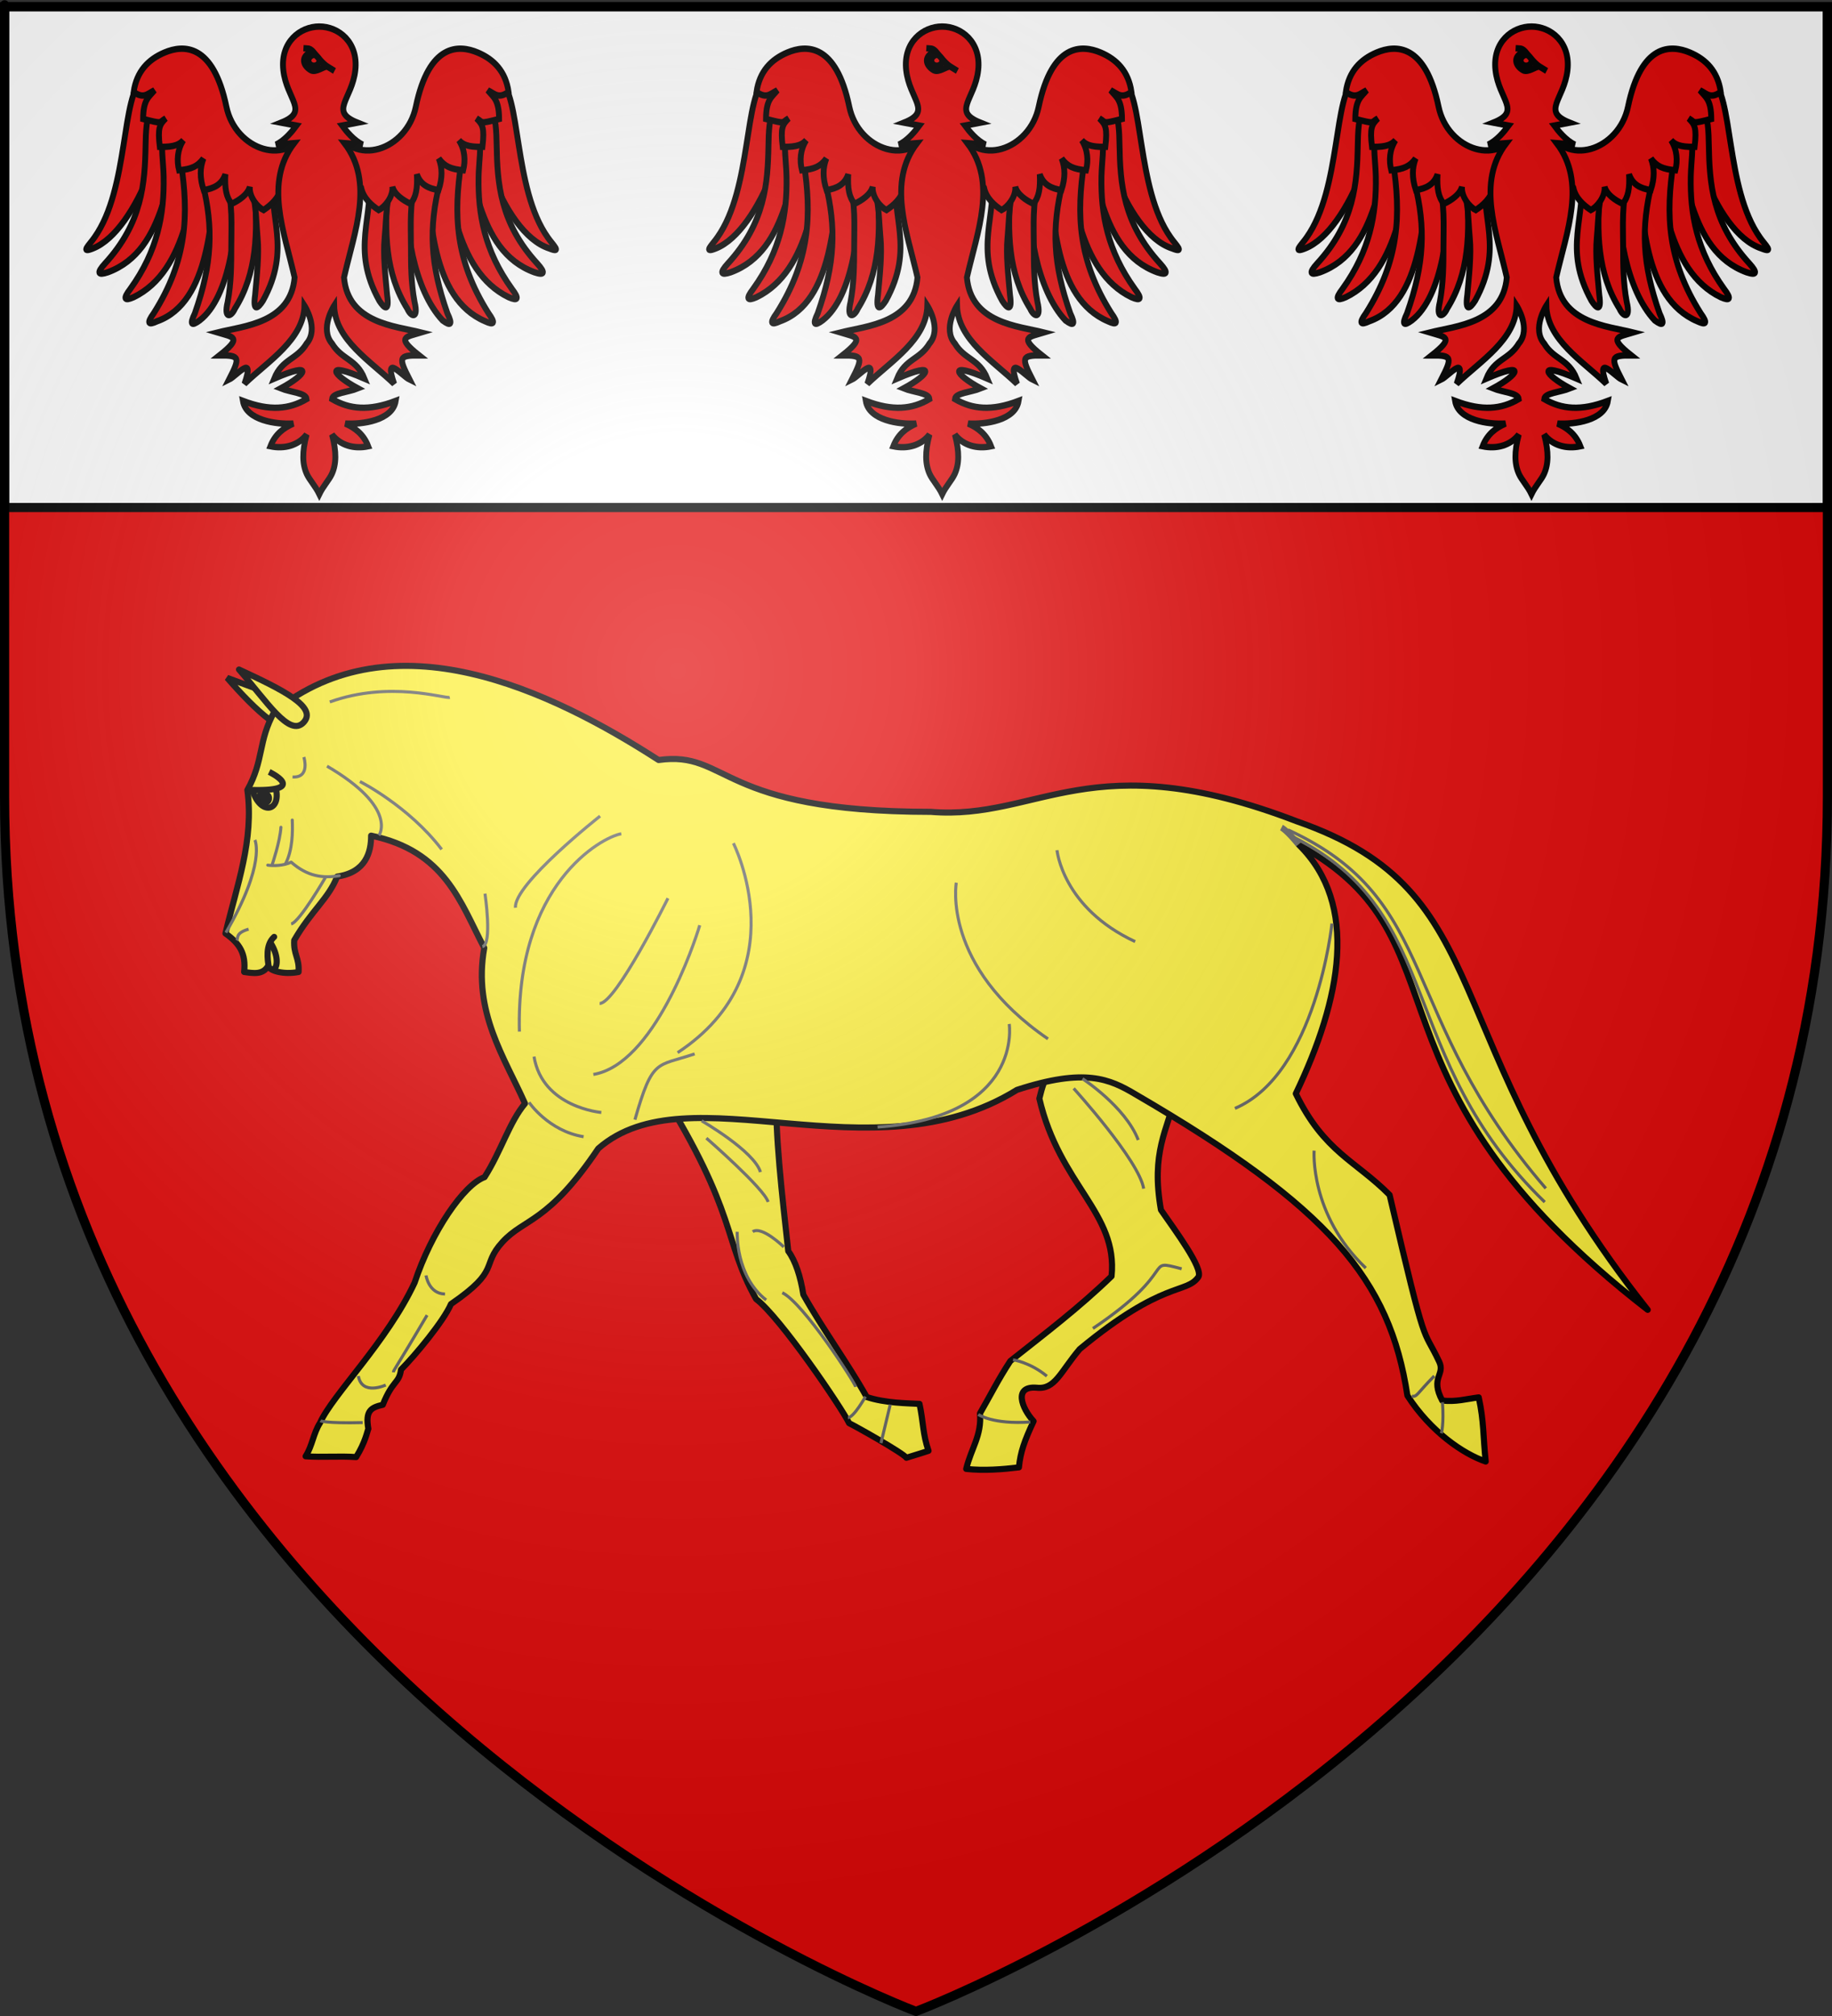 <?xml version="1.0" encoding="UTF-8" standalone="no"?>
<svg
   xmlns:dc="http://purl.org/dc/elements/1.1/"
   xmlns:cc="http://creativecommons.org/ns#"
   xmlns:rdf="http://www.w3.org/1999/02/22-rdf-syntax-ns#"
   xmlns:svg="http://www.w3.org/2000/svg"
   xmlns="http://www.w3.org/2000/svg"
   xmlns:xlink="http://www.w3.org/1999/xlink"
   xmlns:sodipodi="http://sodipodi.sourceforge.net/DTD/sodipodi-0.dtd"
   xmlns:inkscape="http://www.inkscape.org/namespaces/inkscape"
   height="660"
   width="600"
   version="1.0"
   id="svg2"
   sodipodi:version="0.32"
   inkscape:version="0.47 r22583"
   sodipodi:docname="Blason_Angomont_54.svg"
   inkscape:export-filename="/Users/olivier/Desktop/Blason Rouge/Blason_Vide_3D.png"
   inkscape:export-xdpi="144"
   inkscape:export-ydpi="144"
   inkscape:output_extension="org.inkscape.output.svg.inkscape">
  <rect width="100%" height="100%" fill="#333333" stroke="none"/>
  <sodipodi:namedview
     inkscape:window-height="954"
     inkscape:window-width="1280"
     inkscape:pageshadow="2"
     inkscape:pageopacity="0.0"
     guidetolerance="10.0"
     gridtolerance="10.0"
     objecttolerance="10.0"
     borderopacity="1.0"
     bordercolor="#666666"
     pagecolor="#ffffff"
     id="base"
     showgrid="false"
     height="660px"
     inkscape:zoom="0.59460141"
     inkscape:cx="105.55112"
     inkscape:cy="337.91923"
     inkscape:window-x="-4"
     inkscape:window-y="-4"
     inkscape:current-layer="layer3"
     inkscape:window-maximized="1" />
  <desc
     id="desc4">Flag of Canton of Valais (Wallis)</desc>
  <defs
     id="defs6">
    <linearGradient
       id="linearGradient2893">
      <stop
         style="stop-color:white;stop-opacity:0.314;"
         offset="0"
         id="stop2895" />
      <stop
         id="stop2897"
         offset="0.19"
         style="stop-color:white;stop-opacity:0.251;" />
      <stop
         style="stop-color:#6b6b6b;stop-opacity:0.125;"
         offset="0.6"
         id="stop2901" />
      <stop
         style="stop-color:black;stop-opacity:0.125;"
         offset="1"
         id="stop2899" />
    </linearGradient>
    <radialGradient
       inkscape:collect="always"
       xlink:href="#linearGradient2893"
       id="radialGradient3163"
       gradientUnits="userSpaceOnUse"
       gradientTransform="matrix(1.353,0,0,1.349,-77.629,-85.747)"
       cx="221.445"
       cy="226.331"
       fx="221.445"
       fy="226.331"
       r="300" />
  </defs>
  <g
     inkscape:groupmode="layer"
     id="layer3"
     inkscape:label="Fond écu"
     style="display:inline">
    <path
       id="path2855"
       style="fill:#e20909;fill-opacity:1;fill-rule:evenodd;stroke:none"
       d="m 300,658.5 c 0,0 298.5,-112.32 298.5,-397.772 0,-285.452 0,-258.552 0,-258.552 l -597,0 0,258.552 C 1.5,546.18 300,658.5 300,658.5 z"
       sodipodi:nodetypes="cccccc" />
    <g
       id="g11158"
       transform="matrix(0.945,0,0,0.945,593.117,33.479)">
      <path
         sodipodi:nodetypes="ccccccccccc"
         id="path1307"
         d="m -308.965,450.925 c 1.366,6.334 1.114,10.515 3.133,16.256 0,0 -3.461,1.159 -7.672,2.417 -1.044,-1.608 -17.267,-10.724 -19.859,-11.996 -2.511,-5.237 -23.89,-36.716 -32.235,-42.991 -11.494,-20.552 -6.24,-29.318 -33.151,-72.503 13.42,-0.303 26.839,-0.606 40.259,-0.908 -0.77,15.234 2.01,38.109 4.045,56.802 2.471,3.363 4.245,8.74 5.223,15.077 6.608,11.771 15.356,23.695 21.964,35.466 6.341,2.129 14.258,2.162 18.293,2.381 z"
         style="fill:#fcef3c;fill-opacity:1;fill-rule:evenodd;stroke:#000000;stroke-width:2.117;stroke-linecap:butt;stroke-linejoin:round;stroke-miterlimit:4;stroke-opacity:1;stroke-dasharray:none" />
      <path
         sodipodi:nodetypes="cccccccccccccc"
         id="path2182"
         d="m -277.482,436.071 c 12.103,-9.591 23.806,-18.44 35.08,-29.363 2.25,-21.983 -18.065,-31.516 -25.028,-61.566 3.86,-16.495 9.406,-12.471 14.691,-18.761 10.943,5.633 21.887,11.266 32.83,16.899 -3.256,12.914 -8.882,20.509 -5.378,40.446 4.982,7.209 14.745,20.314 12.981,23.221 -4.29,6.04 -11.978,0.886 -41.128,24.995 -6.77,7.995 -8.547,14.114 -14.96,13.383 -8.05,-0.656 -5.213,7.067 -1.028,11.609 -3.131,6.715 -4.568,10.609 -5.083,15.983 -5.575,0.678 -12.104,1.211 -18.276,0.536 1.753,-7.213 5.42,-11.55 4.778,-19.244 3.507,-6.045 6.337,-11.793 10.52,-18.136 z"
         style="fill:#fcef3c;fill-opacity:1;fill-rule:evenodd;stroke:#000000;stroke-width:2.117;stroke-linecap:butt;stroke-linejoin:round;stroke-miterlimit:4;stroke-opacity:1;stroke-dasharray:none" />
      <path
         sodipodi:nodetypes="czc"
         id="path2268"
         d="m -548.916,199.406 c 9.581,10.993 21.171,22.19 25.313,16.404 4.483,-6.263 -7.302,-9.676 -25.313,-16.404 z"
         style="fill:#fcef3c;fill-opacity:1;fill-rule:evenodd;stroke:#000000;stroke-width:2.117;stroke-linecap:butt;stroke-linejoin:miter;stroke-miterlimit:4;stroke-opacity:1;stroke-dasharray:none" />
      <path
         sodipodi:nodetypes="cccccccccccccccccccccccscccccccsccccc"
         style="fill:#fcef3c;fill-opacity:1;fill-rule:evenodd;stroke:#000000;stroke-width:2.117;stroke-linecap:butt;stroke-linejoin:round;stroke-miterlimit:4;stroke-opacity:1;stroke-dasharray:none"
         d="m -178.171,249.119 c -71.348,-27.482 -89.401,-0.236 -126.85,-3.291 -74.141,-0.028 -69.918,-21.347 -94.359,-17.954 -37.77,-24.348 -91.986,-49.972 -133.106,-16.862 -5.825,10.458 -3.591,16.785 -9.416,27.243 2.343,17.516 -3.668,32.999 -7.596,49.695 4.982,3.529 7.147,7.039 6.477,13.349 3.157,0.451 6.552,1.085 8.335,-2.184 0.334,1.828 5.468,3.188 10.529,2.189 0.32,-4.889 -1.826,-6.116 -1.506,-11.005 5.953,-10.276 11.948,-14.478 14.87,-22.05 9.949,-1.477 11.792,-8.435 11.773,-14.18 25.67,5.339 30.859,22.995 39.212,38.9 -3.981,22.181 7.041,37.965 14.126,53.909 -5.407,6.348 -8.313,16.607 -14.031,25.509 -7.142,2.526 -18.399,18.902 -24.231,36.553 -9.619,20.552 -28.439,38.836 -32.777,48.552 -2.373,3.721 -2.626,7.868 -4.999,11.588 5.871,0.422 11.635,-0.145 17.506,0.278 3.203,-5.122 3.889,-9.072 4.235,-9.794 -1.099,-6.274 0.915,-7.391 5.012,-8.328 3.404,-8.597 5.669,-7.326 6.306,-12.172 5.014,-5.055 14.806,-16.842 17.315,-22.716 17.473,-11.969 10.213,-13.152 17.848,-21.5 7.635,-8.348 15.651,-6.347 33.212,-32.389 31.395,-27.397 94.718,10.903 145.092,-20.308 23.604,-7.718 32.111,-3.802 41.093,1.532 67.256,39.15 88.151,64.191 94.226,104.368 8.066,12.528 19.438,20.238 27.14,22.844 -0.939,-8.836 -0.581,-13.849 -2.416,-22.226 -4.446,0.578 -7.909,1.627 -12.645,1.105 -4.273,-7.97 1.082,-8.904 -1.035,-13.413 -5.978,-12.729 -4.11,-1.656 -17.213,-57.825 -11.727,-11.863 -22.617,-14.788 -32.504,-35.089 15.725,-32.867 21.996,-65.475 1.106,-86.15 60.588,33.256 16.858,80.515 120.848,161.041 -75.682,-95.555 -49.913,-144.295 -121.577,-169.221 z"
         id="path1372" />
      <path
         style="fill:#fcef3c;fill-opacity:1;fill-rule:evenodd;stroke:#000000;stroke-width:2.117;stroke-linecap:butt;stroke-linejoin:round;stroke-miterlimit:4;stroke-opacity:1;stroke-dasharray:none"
         d="m -544.806,196.518 c 9.581,10.993 17.456,23.55 22.367,18.348 5.004,-5.3 -7.25,-11.35 -22.367,-18.348 z"
         id="path2271"
         sodipodi:nodetypes="czc" />
      <path
         sodipodi:nodetypes="ccc"
         id="path1311"
         d="m -534.354,231.99 c 0,0 13.908,6.712 -5.824,6.269 2.869,8.902 9.79,7.476 8.214,-0.311"
         style="fill:none;stroke:#000000;stroke-width:2.117;stroke-linecap:butt;stroke-linejoin:miter;stroke-miterlimit:4;stroke-opacity:1;stroke-dasharray:none" />
      <path
         transform="matrix(-0.905,0.085,0.084,0.893,45.058,-23.166)"
         d="m 667.008,232.786 c 0,1.686 -1.403,3.053 -3.134,3.053 -1.731,0 -3.134,-1.367 -3.134,-3.053 0,-1.686 1.403,-3.053 3.134,-3.053 1.731,0 3.134,1.367 3.134,3.053 z"
         sodipodi:ry="3.0529788"
         sodipodi:rx="3.1340313"
         sodipodi:cy="232.78596"
         sodipodi:cx="663.87427"
         id="path2186"
         style="fill:#000000;fill-opacity:1;fill-rule:evenodd;stroke:none"
         sodipodi:type="arc" />
      <g
         transform="matrix(-0.795,0.074,0.074,0.795,-26.289,6.897)"
         style="stroke:#646464;stroke-width:1.059;stroke-opacity:1"
         id="g2673">
        <path
           style="fill:none;stroke:#646464;stroke-width:1.326px;stroke-linecap:butt;stroke-linejoin:miter;stroke-opacity:1"
           d="m 645.457,506.603 c 16.457,-1.148 18.179,-2.488 18.179,-2.488"
           id="path2266" />
        <path
           style="fill:none;stroke:#646464;stroke-width:1.326px;stroke-linecap:butt;stroke-linejoin:miter;stroke-opacity:1"
           d="m 633.976,491.295 c 0,0 10.716,3.827 11.482,-4.975"
           id="path2272" />
        <g
           style="stroke:#646464;stroke-width:1.059;stroke-opacity:1"
           id="g2584">
          <path
             id="path1309"
             d="m 614.779,253.55 c 0,0 -9.423,-11.136 19.703,-31.981"
             style="fill:none;stroke:#646464;stroke-width:1.326;stroke-linecap:butt;stroke-linejoin:miter;stroke-miterlimit:4;stroke-opacity:1;stroke-dasharray:none" />
          <path
             sodipodi:nodetypes="ccc"
             id="path2188"
             d="m 633.609,269.4 c 7.239,0.478 13.693,-0.914 20.209,-7.795 3.577,1.321 8.058,0.893 10.247,0.344"
             style="fill:none;stroke:#646464;stroke-width:1.326;stroke-linecap:round;stroke-linejoin:round;stroke-miterlimit:4;stroke-opacity:1;stroke-dasharray:none" />
          <path
             sodipodi:nodetypes="cc"
             id="path2190"
             d="m 651.669,243.461 c 0.281,5.106 0.985,12.806 4.644,18.576"
             style="fill:none;stroke:#646464;stroke-width:1.326;stroke-linecap:round;stroke-linejoin:round;stroke-miterlimit:4;stroke-opacity:1;stroke-dasharray:none" />
          <path
             sodipodi:nodetypes="cc"
             id="path2192"
             d="m 656.855,246.115 c 0.965,6.152 5.187,15.56 5.187,15.56"
             style="fill:none;stroke:#646464;stroke-width:1.326;stroke-linecap:round;stroke-linejoin:round;stroke-miterlimit:4;stroke-opacity:1;stroke-dasharray:none" />
          <path
             sodipodi:nodetypes="cc"
             id="path2199"
             d="m 510.012,262.621 c 8.666,0.649 47.708,17.617 51.99,81.376"
             style="fill:none;stroke:#646464;stroke-width:1.326px;stroke-linecap:butt;stroke-linejoin:miter;stroke-opacity:1" />
          <path
             sodipodi:nodetypes="cc"
             id="path2207"
             d="m 479.779,305.287 c 3.128,7.81 25.435,58.308 51.99,60.184"
             style="fill:none;stroke:#646464;stroke-width:1.326px;stroke-linecap:butt;stroke-linejoin:miter;stroke-opacity:1" />
          <path
             id="path2230"
             d="m 322.356,287.236 c 0,0 0,25.086 -30.103,42.646"
             style="fill:none;stroke:#646464;stroke-width:1.326px;stroke-linecap:butt;stroke-linejoin:miter;stroke-opacity:1" />
          <path
             id="path2232"
             d="m 620.881,229.538 c 0,0 -20.069,12.543 -32.612,32.612"
             style="fill:none;stroke:#646464;stroke-width:1.326px;stroke-linecap:butt;stroke-linejoin:miter;stroke-opacity:1" />
          <path
             id="path2236"
             d="m 639.645,269.58 c 0,0 13.012,18.299 16.672,18.705"
             style="fill:none;stroke:#646464;stroke-width:1.326px;stroke-linecap:butt;stroke-linejoin:miter;stroke-opacity:1" />
          <path
             id="path2238"
             d="m 518.466,254.128 c 0,0 40.257,26.025 40.257,36.191"
             style="fill:none;stroke:#646464;stroke-width:1.326px;stroke-linecap:butt;stroke-linejoin:miter;stroke-opacity:1" />
          <path
             id="path2242"
             d="m 492.441,292.352 c 0,0 26.838,43.511 33.751,42.697"
             style="fill:none;stroke:#646464;stroke-width:1.326px;stroke-linecap:butt;stroke-linejoin:miter;stroke-opacity:1" />
          <path
             id="path2244"
             d="m 461.943,271.207 c 0,0 -23.178,58.556 32.531,88.241"
             style="fill:none;stroke:#646464;stroke-width:1.326px;stroke-linecap:butt;stroke-linejoin:miter;stroke-opacity:1" />
          <path
             id="path2246"
             d="m 487.155,360.667 c 17.079,4.066 18.299,0 28.465,26.025"
             style="fill:none;stroke:#646464;stroke-width:1.326px;stroke-linecap:butt;stroke-linejoin:miter;stroke-opacity:1" />
          <path
             id="path2248"
             d="m 644.118,216.717 c 0,0 -2.033,9.353 5.693,8.133"
             style="fill:none;stroke:#646464;stroke-width:1.326px;stroke-linecap:butt;stroke-linejoin:miter;stroke-opacity:1" />
          <path
             id="path2250"
             d="m 578.649,196.791 c 2.44,0.407 25.212,-9.759 52.05,-2.846"
             style="fill:none;stroke:#646464;stroke-width:1.326px;stroke-linecap:butt;stroke-linejoin:miter;stroke-opacity:1" />
          <path
             id="path2252"
             d="m 571.329,282.999 c 0,0 -1.22,22.365 3.253,22.772"
             style="fill:none;stroke:#646464;stroke-width:1.326px;stroke-linecap:butt;stroke-linejoin:miter;stroke-opacity:1" />
          <path
             id="path2254"
             d="m 529.852,382.219 c 0,0 25.212,-4.473 26.838,-26.838"
             style="fill:none;stroke:#646464;stroke-width:1.326px;stroke-linecap:butt;stroke-linejoin:miter;stroke-opacity:1" />
          <path
             id="path2256"
             d="m 367.196,297.231 c 0,0 9.759,35.378 -33.344,71.162"
             style="fill:none;stroke:#646464;stroke-width:1.326px;stroke-linecap:butt;stroke-linejoin:miter;stroke-opacity:1" />
          <path
             id="path2258"
             d="m 668.612,250.564 c 0,0 -4.019,10.525 16.266,38.846"
             style="fill:none;stroke:#646464;stroke-width:1.326px;stroke-linecap:butt;stroke-linejoin:miter;stroke-opacity:1" />
          <path
             id="path2260"
             d="m 680.476,293.237 c -0.765,-0.957 0.383,-3.253 -5.549,-4.401"
             style="fill:none;stroke:#646464;stroke-width:1.326px;stroke-linecap:butt;stroke-linejoin:miter;stroke-opacity:1" />
          <path
             id="path2262"
             d="m 560.685,374.948 c 0,0 -7.272,13.204 -22.198,17.031"
             style="fill:none;stroke:#646464;stroke-width:1.326px;stroke-linecap:butt;stroke-linejoin:miter;stroke-opacity:1" />
          <path
             id="path2264"
             d="m 612.161,445.559 c 0,0 -0.383,8.037 -7.463,8.803"
             style="fill:none;stroke:#646464;stroke-width:1.326px;stroke-linecap:butt;stroke-linejoin:miter;stroke-opacity:1" />
          <path
             id="path2269"
             d="m 613.309,462.782 c 16.84,23.346 16.648,22.198 16.84,23.346"
             style="fill:none;stroke:#646464;stroke-width:1.326px;stroke-linecap:butt;stroke-linejoin:miter;stroke-opacity:1" />
          <path
             id="path2274"
             d="m 416.727,520.04 c 5.549,16.266 5.549,16.266 5.549,16.266"
             style="fill:none;stroke:#646464;stroke-width:1.326px;stroke-linecap:butt;stroke-linejoin:miter;stroke-opacity:1" />
          <path
             id="path2276"
             d="m 427.116,515.597 c 0,0 5.741,8.42 8.42,8.42"
             style="fill:none;stroke:#646464;stroke-width:1.326px;stroke-linecap:butt;stroke-linejoin:miter;stroke-opacity:1" />
          <path
             id="path2278"
             d="m 430.943,511.005 c 0.383,-2.296 19.327,-38.463 27.939,-43.63"
             style="fill:none;stroke:#646464;stroke-width:1.326px;stroke-linecap:butt;stroke-linejoin:miter;stroke-opacity:1" />
          <path
             id="path2280"
             d="m 456.394,447.664 c 0,0 8.611,-10.142 12.821,-7.846"
             style="fill:none;stroke:#646464;stroke-width:1.326px;stroke-linecap:butt;stroke-linejoin:miter;stroke-opacity:1" />
          <path
             id="path2282"
             d="m 475.912,439.245 c 0,0 2.679,18.945 -9.759,30.618"
             style="fill:none;stroke:#646464;stroke-width:1.326px;stroke-linecap:butt;stroke-linejoin:miter;stroke-opacity:1" />
          <path
             id="path2284"
             d="m 485.48,397.528 c 0,0 -22.963,24.111 -24.111,30.044"
             style="fill:none;stroke:#646464;stroke-width:1.326px;stroke-linecap:butt;stroke-linejoin:miter;stroke-opacity:1" />
          <path
             id="path2286"
             d="m 486.82,389.874 c 0,0 -21.432,15.117 -23.346,24.494"
             style="fill:none;stroke:#646464;stroke-width:1.326px;stroke-linecap:butt;stroke-linejoin:miter;stroke-opacity:1" />
          <path
             id="path2288"
             d="m 349.998,360.404 c 0,0 -2.488,40.76 61.044,39.229"
             style="fill:none;stroke:#646464;stroke-width:1.326px;stroke-linecap:butt;stroke-linejoin:miter;stroke-opacity:1" />
          <path
             id="path2290"
             d="m 206.477,329.978 c 0,0 12.821,64.297 49.371,75.97"
             style="fill:none;stroke:#646464;stroke-width:1.326px;stroke-linecap:butt;stroke-linejoin:miter;stroke-opacity:1" />
          <path
             id="path2292"
             d="m 379.084,527.844 c 0,0 -5.741,4.975 -22.198,5.358"
             style="fill:none;stroke:#646464;stroke-width:1.326px;stroke-linecap:butt;stroke-linejoin:miter;stroke-opacity:1" />
          <path
             id="path2294"
             d="m 361.862,505.647 c 0,0 -7.272,1.722 -13.969,8.42"
             style="fill:none;stroke:#646464;stroke-width:1.326px;stroke-linecap:butt;stroke-linejoin:miter;stroke-opacity:1" />
          <path
             id="path2296"
             d="M 326.078,495.313 C 285.318,473.115 301.966,466.992 285.318,473.115"
             style="fill:none;stroke:#646464;stroke-width:1.326px;stroke-linecap:butt;stroke-linejoin:miter;stroke-opacity:1" />
          <path
             id="path2298"
             d="m 324.738,390.83 c 0,0 -25.451,33.871 -26.216,46.118"
             style="fill:none;stroke:#646464;stroke-width:1.326px;stroke-linecap:butt;stroke-linejoin:miter;stroke-opacity:1" />
          <path
             id="path2300"
             d="m 320.528,387.003 c 0,0 -17.414,13.778 -21.624,28.704"
             style="fill:none;stroke:#646464;stroke-width:1.326px;stroke-linecap:butt;stroke-linejoin:miter;stroke-opacity:1" />
          <path
             id="path2302"
             d="m 223.317,427.38 c 0,0 4.593,27.364 -17.605,52.815"
             style="fill:none;stroke:#646464;stroke-width:1.326px;stroke-linecap:butt;stroke-linejoin:miter;stroke-opacity:1" />
          <path
             id="path2304"
             d="m 180.453,529.567 c 8.42,7.08 8.228,8.42 10.525,7.846"
             style="fill:none;stroke:#646464;stroke-width:1.326px;stroke-linecap:butt;stroke-linejoin:miter;stroke-opacity:1" />
          <path
             id="path2306"
             d="m 177.965,541.239 c 0.191,9.568 1.722,13.395 1.722,13.395"
             style="fill:none;stroke:#646464;stroke-width:1.326px;stroke-linecap:butt;stroke-linejoin:miter;stroke-opacity:1" />
          <path
             sodipodi:nodetypes="cc"
             id="path2316"
             d="m 219.465,291.196 c -62.938,39.405 -34.678,98.665 -93.755,167.698"
             style="fill:none;stroke:#646464;stroke-width:1.326px;stroke-linecap:butt;stroke-linejoin:miter;stroke-opacity:1" />
          <path
             style="fill:none;stroke:#646464;stroke-width:1.326px;stroke-linecap:butt;stroke-linejoin:miter;stroke-opacity:1"
             d="m 221.698,287.746 c -63.683,36.741 -39.051,83.91 -96.992,165.26"
             id="path2318"
             sodipodi:nodetypes="cc" />
          <path
             sodipodi:nodetypes="cc"
             id="path2322"
             d="m 217.796,294.5 c 4.422,-6.633 6.633,-8.015 6.633,-8.015"
             style="fill:none;stroke:#646464;stroke-width:2.652;stroke-linecap:butt;stroke-linejoin:miter;stroke-miterlimit:4;stroke-opacity:1;stroke-dasharray:none" />
        </g>
      </g>
      <path
         sodipodi:nodetypes="cc"
         id="path2359"
         d="m -534.547,299.455 c -0.293,-2.464 -1.228,-7.449 1.925,-10.31"
         style="fill:none;stroke:#000000;stroke-width:2.117;stroke-linecap:round;stroke-linejoin:miter;stroke-miterlimit:4;stroke-opacity:1;stroke-dasharray:none" />
      <path
         sodipodi:nodetypes="cz"
         id="path2361"
         d="m -532.556,300.218 c 1.295,-1.214 1.161,-5.029 -1.187,-8.8"
         style="fill:none;stroke:#000000;stroke-width:2.117;stroke-linecap:round;stroke-linejoin:miter;stroke-miterlimit:4;stroke-opacity:1;stroke-dasharray:none" />
    </g>
    <path
       style="opacity:1;fill:white;fill-opacity:1;stroke:black;stroke-width:3;stroke-miterlimit:4;stroke-dasharray:none;stroke-opacity:1"
       d="M 1.5 2.188 L 1.5 166.156 L 598.5 166.156 C 598.5 101.247 598.5 2.188 598.5 2.188 L 1.5 2.188 z "
       id="rect3182" />
    <g
       id="g6345"
       transform="matrix(0.385,0,0,0.385,266.651,-301.103)"
       style="fill:white;fill-opacity:1;stroke:black;stroke-width:1.818;stroke-miterlimit:4;stroke-dasharray:none;stroke-opacity:1" />
    <g
       transform="matrix(0.241,0,0,0.262,235.307,-8.256)"
       id="g2533"
       style="fill:#e20909;stroke:#000000;stroke-width:7.953;stroke-miterlimit:4;stroke-dasharray:none;stroke-opacity:1">
      <g
         id="g14906"
         style="fill:#e20909;stroke:#000000;stroke-width:7.953;stroke-miterlimit:4;stroke-dasharray:none;stroke-opacity:1">
        <g
           id="g14878"
           style="fill:#e20909;stroke:#000000;stroke-width:7.953;stroke-miterlimit:4;stroke-dasharray:none;stroke-opacity:1">
          <path
             inkscape:transform-center-y="-10.853584"
             inkscape:transform-center-x="81.419103"
             style="fill:#e20909;fill-opacity:1;fill-rule:evenodd;stroke:#000000;stroke-width:7.953;stroke-linecap:butt;stroke-linejoin:miter;stroke-miterlimit:4;stroke-dasharray:none;stroke-opacity:1"
             d="M 64.753,130.195 C 34.184,148.381 45.911,266.741 -1.626,328.351 C -8.218,337.292 -21.937,348.687 -3.513,341.871 C 57.22,319.605 106.65,185.459 99.882,119.849 C 94.617,119.852 84.969,119.491 79.656,119.858 C 70.859,123.304 73.551,126.749 64.753,130.195 z"
             id="path14673"
             sodipodi:nodetypes="cccccc" />
          <path
             inkscape:transform-center-y="-7.1189567"
             inkscape:transform-center-x="32.50414"
             style="fill:#e20909;fill-opacity:1;fill-rule:evenodd;stroke:#000000;stroke-width:7.953;stroke-linecap:butt;stroke-linejoin:miter;stroke-miterlimit:4;stroke-dasharray:none;stroke-opacity:1"
             d="M 76.119,164.731 C 68.767,177.465 68.24,197.747 67.96,212.648 C 67.056,260.695 63.35,310.001 12.811,360.783 C 1.062,372.672 3.026,375.893 16.608,371.721 C 97.668,344.446 96.55,242.436 122.437,185.375 C 120.488,173.192 121.613,161.359 113.719,153.656 C 108.486,154.233 103.264,154.202 98.024,155.147 C 89.655,159.531 84.488,160.346 76.119,164.731 z"
             id="path14675"
             sodipodi:nodetypes="cscccccc" />
          <path
             inkscape:transform-center-y="-7.6424899"
             inkscape:transform-center-x="-8.1813582"
             style="fill:#e20909;fill-opacity:1;fill-rule:evenodd;stroke:#000000;stroke-width:7.953;stroke-linecap:butt;stroke-linejoin:miter;stroke-miterlimit:4;stroke-dasharray:none;stroke-opacity:1"
             d="M 91.595,194.577 C 88.436,216.735 92.12,234.145 92.489,252.37 C 93.433,298.858 84.564,344.782 47.143,392.6 C 36.771,405.069 38.937,408.021 51.722,402.859 C 125.565,370.014 132.774,266.522 142.517,209.232 C 139.621,197.614 134.49,186.53 126.218,179.738 C 121.206,180.73 116.156,181.134 111.167,182.482 C 103.44,187.416 99.323,189.643 91.595,194.577 z"
             id="path14671"
             sodipodi:nodetypes="cscccccc" />
          <path
             inkscape:transform-center-y="-1.6707981"
             inkscape:transform-center-x="16.400283"
             style="fill:#e20909;fill-opacity:1;fill-rule:evenodd;stroke:#000000;stroke-width:7.953;stroke-linecap:butt;stroke-linejoin:miter;stroke-miterlimit:4;stroke-dasharray:none;stroke-opacity:1"
             d="M 115.899,234.22 C 126.876,299.686 124.549,356.673 78.945,423.038 C 69.166,435.435 71.348,438.252 83.66,432.906 C 156.53,409.036 156.72,300.47 164.756,244.47 C 161.645,233.238 160.885,222.581 152.664,216.179 C 147.812,217.271 142.907,217.792 138.086,219.23 C 130.691,224.226 123.295,229.223 115.899,234.22 z"
             id="path14677"
             sodipodi:nodetypes="ccccccc" />
          <path
             style="fill:#e20909;fill-opacity:1;fill-rule:evenodd;stroke:#000000;stroke-width:7.953;stroke-linecap:butt;stroke-linejoin:miter;stroke-miterlimit:4;stroke-dasharray:none;stroke-opacity:1"
             d="M 145.385,260.455 C 160.397,316.025 158.523,361.524 134.853,423.115 C 127.548,437.113 130.215,439.476 141.32,431.936 C 182.735,403.053 194.433,313.466 188.927,259.537 C 184.957,244.409 179.603,241.917 165.5,235.883 C 160.935,237.857 156.212,239.28 151.743,241.588 C 146.251,249.551 142.827,248.114 145.385,260.455 z"
             id="path14679"
             sodipodi:nodetypes="ccccccc" />
          <path
             inkscape:transform-center-y="-1.5425572"
             inkscape:transform-center-x="5.0521631"
             style="fill:#e20909;fill-opacity:1;fill-rule:evenodd;stroke:#000000;stroke-width:7.953;stroke-linecap:butt;stroke-linejoin:miter;stroke-miterlimit:4;stroke-dasharray:none;stroke-opacity:1"
             d="M 177.878,259.733 C 186.48,285.474 184.477,312.044 184.402,340.779 C 184.347,362.09 184.429,384.581 179.502,408.818 C 173.686,431.153 184.584,427.344 189.287,417.26 C 219.4,373.32 220.749,321.542 215.638,266.261 C 215.309,258.405 220.36,249.174 197.508,234.692 C 179.773,239.357 172.581,243.792 177.878,259.733 z"
             id="path14681"
             sodipodi:nodetypes="csccccc" />
          <path
             inkscape:transform-center-x="-0.25406483"
             inkscape:transform-center-y="11.246663"
             sodipodi:nodetypes="csccccc"
             id="path12997"
             d="M 207.921,258.691 C 218.648,279.886 217.468,301.46 220.206,328.974 C 222.317,350.18 219.269,375.254 216.83,399.867 C 213.314,422.677 221.036,416.383 227.422,407.271 C 267.267,340.923 233.528,302.802 242.085,248.569 C 237.703,238.627 234.175,225.298 212.925,241.44 L 207.921,258.691 z"
             style="fill:#e20909;fill-opacity:1;fill-rule:evenodd;stroke:#000000;stroke-width:7.953;stroke-linecap:butt;stroke-linejoin:miter;stroke-miterlimit:4;stroke-dasharray:none;stroke-opacity:1" />
          <path
             style="fill:#e20909;fill-opacity:1;fill-rule:evenodd;stroke:#000000;stroke-width:7.953;stroke-linecap:butt;stroke-linejoin:miter;stroke-miterlimit:4;stroke-dasharray:none;stroke-opacity:1"
             d="M 289.719,190.31 C 262.219,242.346 190.067,219.184 177.776,164.871 C 159.82,85.523 119.298,87.226 93.708,97.152 C 71.758,105.666 55.802,120.583 51.73,146.385 C 65.476,155.466 70.441,148.723 79.943,144.381 C 72.358,152.931 64.798,155.761 64.594,180.152 C 93.032,186.872 85.283,184.542 95.242,179.517 C 87.071,187.05 84.198,191.131 87.258,215.039 C 108.374,215.413 114.57,211.435 119.186,206.808 C 110.961,218.646 110.202,232.324 113.434,244.274 C 130.14,242.9 138.874,239.473 146.609,229.516 C 141.732,241.031 141.42,253.821 146.863,269.011 C 160.707,267.033 171.347,262.427 176.344,249.274 C 175.361,266.505 177.301,277.89 185.055,286.18 C 195.068,281.784 206.756,274.678 209.582,264.842 C 208.492,278.009 220.671,290.651 228.231,293.995 C 237.99,288.069 249.082,279.252 252.099,265.99 C 272.812,243.299 267.923,243.328 307.899,251.465 C 304.564,233.459 297.987,205.324 289.719,190.31 z"
             id="path3971"
             sodipodi:nodetypes="csscccccccccccccccc" />
        </g>
        <g
           id="g14888"
           transform="matrix(-1,0,0,1,612.969,0)"
           style="fill:#e20909;stroke:#000000;stroke-width:7.953;stroke-miterlimit:4;stroke-dasharray:none;stroke-opacity:1">
          <path
             sodipodi:nodetypes="cccccc"
             id="path14890"
             d="M 64.753,130.195 C 34.184,148.381 45.911,266.741 -1.626,328.351 C -8.218,337.292 -21.937,348.687 -3.513,341.871 C 62.326,322.159 106.65,185.459 99.882,119.849 C 94.617,119.852 84.969,119.491 79.656,119.858 C 70.859,123.304 73.551,126.749 64.753,130.195 z"
             style="fill:#e20909;fill-opacity:1;fill-rule:evenodd;stroke:#000000;stroke-width:7.953;stroke-linecap:butt;stroke-linejoin:miter;stroke-miterlimit:4;stroke-dasharray:none;stroke-opacity:1"
             inkscape:transform-center-x="81.419103"
             inkscape:transform-center-y="-10.853584" />
          <path
             sodipodi:nodetypes="cscccccc"
             id="path14892"
             d="M 76.119,164.731 C 68.767,177.465 68.24,197.747 67.96,212.648 C 67.056,260.695 63.35,310.001 12.811,360.783 C 1.062,372.672 3.026,375.893 16.608,371.721 C 97.668,344.446 96.55,242.436 122.437,185.375 C 120.488,173.192 121.613,161.359 113.719,153.656 C 108.486,154.233 103.264,154.202 98.024,155.147 C 89.655,159.531 84.488,160.346 76.119,164.731 z"
             style="fill:#e20909;fill-opacity:1;fill-rule:evenodd;stroke:#000000;stroke-width:7.953;stroke-linecap:butt;stroke-linejoin:miter;stroke-miterlimit:4;stroke-dasharray:none;stroke-opacity:1"
             inkscape:transform-center-x="32.50414"
             inkscape:transform-center-y="-7.1189567" />
          <path
             sodipodi:nodetypes="cscccccc"
             id="path14894"
             d="M 91.595,194.577 C 88.436,216.735 92.12,234.145 92.489,252.37 C 93.433,298.858 84.564,344.782 47.143,392.6 C 36.771,405.069 38.937,408.021 51.722,402.859 C 125.565,370.014 132.774,266.522 142.517,209.232 C 139.621,197.614 134.49,186.53 126.218,179.738 C 121.206,180.73 116.156,181.134 111.167,182.482 C 103.44,187.416 99.323,189.643 91.595,194.577 z"
             style="fill:#e20909;fill-opacity:1;fill-rule:evenodd;stroke:#000000;stroke-width:7.953;stroke-linecap:butt;stroke-linejoin:miter;stroke-miterlimit:4;stroke-dasharray:none;stroke-opacity:1"
             inkscape:transform-center-x="-8.1813582"
             inkscape:transform-center-y="-7.6424899" />
          <path
             sodipodi:nodetypes="ccccccc"
             id="path14896"
             d="M 115.899,234.22 C 126.876,299.686 124.549,356.673 78.945,423.038 C 69.166,435.435 71.348,438.252 83.66,432.906 C 157.807,403.929 156.72,300.47 164.756,244.47 C 161.645,233.238 160.885,222.581 152.664,216.179 C 147.812,217.271 142.907,217.792 138.086,219.23 C 130.691,224.226 123.295,229.223 115.899,234.22 z"
             style="fill:#e20909;fill-opacity:1;fill-rule:evenodd;stroke:#000000;stroke-width:7.953;stroke-linecap:butt;stroke-linejoin:miter;stroke-miterlimit:4;stroke-dasharray:none;stroke-opacity:1"
             inkscape:transform-center-x="16.400283"
             inkscape:transform-center-y="-1.6707981" />
          <path
             sodipodi:nodetypes="ccccccc"
             id="path14898"
             d="M 145.385,260.455 C 160.397,316.025 158.523,361.524 134.853,423.115 C 127.548,437.113 130.215,439.476 141.32,431.936 C 180.182,394.117 194.433,313.466 188.927,259.537 C 184.957,244.409 179.603,241.917 165.5,235.883 C 160.935,237.857 156.212,239.28 151.743,241.588 C 146.251,249.551 142.827,248.114 145.385,260.455 z"
             style="fill:#e20909;fill-opacity:1;fill-rule:evenodd;stroke:#000000;stroke-width:7.953;stroke-linecap:butt;stroke-linejoin:miter;stroke-miterlimit:4;stroke-dasharray:none;stroke-opacity:1" />
          <path
             sodipodi:nodetypes="csccccc"
             id="path14900"
             d="M 177.878,259.733 C 186.48,285.474 184.477,312.044 184.402,340.779 C 184.347,362.09 184.429,384.581 179.502,408.818 C 173.686,431.153 184.584,427.344 189.287,417.26 C 219.4,373.32 220.749,321.542 215.638,266.261 C 215.309,258.405 220.36,249.174 197.508,234.692 C 179.773,239.357 172.581,243.792 177.878,259.733 z"
             style="fill:#e20909;fill-opacity:1;fill-rule:evenodd;stroke:#000000;stroke-width:7.953;stroke-linecap:butt;stroke-linejoin:miter;stroke-miterlimit:4;stroke-dasharray:none;stroke-opacity:1"
             inkscape:transform-center-x="5.0521631"
             inkscape:transform-center-y="-1.5425572" />
          <path
             style="fill:#e20909;fill-opacity:1;fill-rule:evenodd;stroke:#000000;stroke-width:7.953;stroke-linecap:butt;stroke-linejoin:miter;stroke-miterlimit:4;stroke-dasharray:none;stroke-opacity:1"
             d="M 207.921,258.691 C 218.648,279.886 217.468,301.46 220.206,328.974 C 222.317,350.18 219.269,375.254 216.83,399.867 C 213.314,422.677 221.036,416.383 227.422,407.271 C 267.267,340.923 233.528,302.802 242.085,248.569 C 237.703,238.627 234.175,225.298 212.925,241.44 L 207.921,258.691 z"
             id="path14902"
             sodipodi:nodetypes="csccccc"
             inkscape:transform-center-y="11.246663"
             inkscape:transform-center-x="-0.25406483" />
          <path
             sodipodi:nodetypes="csscccccccccccccccc"
             id="path14904"
             d="M 289.719,190.31 C 262.219,242.346 190.067,219.184 177.776,164.871 C 159.82,85.523 119.298,87.226 93.708,97.152 C 71.758,105.666 55.802,120.583 51.73,146.385 C 65.476,155.466 70.441,148.723 79.943,144.381 C 72.358,152.931 64.798,155.761 64.594,180.152 C 93.032,186.872 85.283,184.542 95.242,179.517 C 87.071,187.05 84.198,191.131 87.258,215.039 C 108.374,215.413 114.57,211.435 119.186,206.808 C 110.961,218.646 110.202,232.324 113.434,244.274 C 130.14,242.9 138.874,239.473 146.609,229.516 C 141.732,241.031 141.42,253.821 146.863,269.011 C 160.707,267.033 171.347,262.427 176.344,249.274 C 175.361,266.505 177.301,277.89 185.055,286.18 C 195.068,281.784 206.756,274.678 209.582,264.842 C 208.492,278.009 220.671,290.651 228.231,293.995 C 237.99,288.069 249.082,279.252 252.099,265.99 C 272.812,243.299 267.923,243.328 307.899,251.465 C 304.564,233.459 297.987,205.324 289.719,190.31 z"
             style="fill:#e20909;fill-opacity:1;fill-rule:evenodd;stroke:#000000;stroke-width:7.953;stroke-linecap:butt;stroke-linejoin:miter;stroke-miterlimit:4;stroke-dasharray:none;stroke-opacity:1" />
        </g>
      </g>
      <g
         id="g14791"
         style="fill:#e20909;stroke:#000000;stroke-width:7.953;stroke-miterlimit:4;stroke-dasharray:none;stroke-opacity:1">
        <path
           sodipodi:nodetypes="csccccccccccccccccccscsccccccccccccccccccsc"
           d="M 304.03,64.691 C 330.134,64.681 357.215,84.118 352.968,119.186 C 348.503,156.061 316.88,170.462 355.774,184.785 L 335.055,188.411 C 340.613,195.356 351.124,207.234 362.919,212.255 L 338.287,210.387 C 379.014,259.683 351.816,320.614 337.599,378.173 C 342.971,435.305 406.469,438.775 442.052,446.968 C 421.115,452.777 408.075,452.587 439.582,475.545 C 411.514,475.378 411.542,478.294 426.72,505.79 C 416.572,501.284 391.065,472.258 405.73,511.093 C 373.42,482.529 325.326,455.871 324.192,413.432 C 324.192,413.432 303.962,442.268 321.305,460.818 C 334.653,481.174 354.446,479.834 365.328,504.526 C 310.729,482.691 320.538,498.954 356.303,516.78 C 342.951,521.68 322.115,522.46 321.305,530.137 C 345.109,542.904 371.014,545.405 407.883,532.467 C 403.438,556.844 362.484,562.046 339.33,560.797 C 352.508,565.943 364.313,574.397 370.464,589.127 C 351.47,592.734 332.987,588.35 321.305,574.533 C 327.586,596.369 327.156,611.403 321.073,623.74 C 317.394,631.201 309.462,638.668 304.03,648.98 C 298.598,638.668 290.666,631.201 286.987,623.74 C 280.904,611.403 280.473,596.369 286.754,574.533 C 275.073,588.35 256.59,592.734 237.596,589.127 C 243.747,574.397 255.552,565.943 268.729,560.797 C 245.576,562.046 204.622,556.844 200.176,532.467 C 237.045,545.405 262.951,542.904 286.754,530.137 C 285.945,522.46 265.108,521.68 251.756,516.78 C 287.522,498.954 297.33,482.691 242.732,504.526 C 253.613,479.834 273.407,481.174 286.754,460.818 C 304.098,442.268 283.867,413.432 283.867,413.432 C 282.734,455.871 234.64,482.529 202.33,511.093 C 216.994,472.258 191.488,501.284 181.34,505.79 C 196.518,478.294 196.545,475.378 168.478,475.545 C 199.985,452.587 186.945,452.777 166.007,446.968 C 201.59,438.775 265.089,435.305 270.461,378.173 C 256.244,320.614 229.045,259.683 269.773,210.387 L 245.141,212.255 C 256.936,207.234 267.446,195.356 273.005,188.411 L 252.286,184.785 C 291.179,170.462 259.557,156.061 255.092,119.186 C 250.845,84.118 277.926,64.681 304.03,64.691 z"
           style="fill:#e20909;fill-opacity:1;fill-rule:evenodd;stroke:#000000;stroke-width:7.953;stroke-linecap:butt;stroke-linejoin:miter;stroke-miterlimit:4;stroke-dasharray:none;stroke-opacity:1"
           id="path13584" />
        <g
           id="g14787"
           style="fill:#e20909;stroke:#000000;stroke-width:7.953;stroke-miterlimit:4;stroke-dasharray:none;stroke-opacity:1">
          <path
             sodipodi:nodetypes="ccsccscc"
             id="path3979"
             d="M 282.637,91.79 C 288.12,92.376 290.417,91.189 295.07,95.507 C 303.469,104.713 309.159,111.297 315.084,114.696 C 318.824,116.842 321.692,118.405 324.599,120.121 C 323.383,119.461 317.697,116.031 314.955,114.751 C 310.191,114.095 299.365,122.762 292.596,119.231 C 281.696,113.543 277.759,101.846 294.748,95.659 C 294.551,94.204 289.594,91.916 282.637,91.79 z"
             style="fill:#e20909;fill-opacity:1;fill-rule:evenodd;stroke:#000000;stroke-width:7.953;stroke-linecap:butt;stroke-linejoin:miter;stroke-miterlimit:4;stroke-dasharray:none;stroke-opacity:1" />
          <path
             sodipodi:nodetypes="csssc"
             id="path3981"
             d="M 293.657,113.087 C 289.891,111.586 288.224,107.686 289.936,104.382 C 291.648,101.079 296.665,98.622 299.86,101.118 C 302.917,103.506 305.248,106.576 303.581,109.823 C 301.923,113.053 297.656,114.528 293.92,113.187"
             style="fill:#e20909;fill-opacity:1;fill-rule:evenodd;stroke:#000000;stroke-width:7.953;stroke-linecap:round;stroke-linejoin:round;stroke-miterlimit:4;stroke-dasharray:none;stroke-dashoffset:0;stroke-opacity:1" />
        </g>
      </g>
    </g>
    <use
       x="0"
       y="0"
       xlink:href="#g2533"
       id="use4061"
       transform="translate(193,0)"
       width="600"
       height="660" />
    <use
       x="0"
       y="0"
       xlink:href="#g2533"
       id="use4067"
       transform="translate(-204,0)"
       width="600"
       height="660" />
  </g>
  <g
     inkscape:groupmode="layer"
     id="layer4"
     inkscape:label="Meubles"
     sodipodi:insensitive="true" />
  <g
     inkscape:groupmode="layer"
     id="layer2"
     inkscape:label="Reflet final"
     sodipodi:insensitive="true">
    <path
       sodipodi:nodetypes="cccccc"
       d="M 300,658.5 C 300,658.5 598.5,546.18 598.5,260.728 C 598.5,-24.723 598.5,2.176 598.5,2.176 L 1.5,2.176 L 1.5,260.728 C 1.5,546.18 300,658.5 300,658.5 z "
       style="opacity:1;fill:url(#radialGradient3163);fill-opacity:1;fill-rule:evenodd;stroke:none;stroke-width:1px;stroke-linecap:butt;stroke-linejoin:miter;stroke-opacity:1"
       id="path2875"
       inkscape:export-xdpi="144"
       inkscape:export-ydpi="144" />
  </g>
  <g
     inkscape:groupmode="layer"
     id="layer1"
     inkscape:label="Contour final"
     sodipodi:insensitive="true">
    <path
       sodipodi:nodetypes="cccccc"
       d="M 300,658.5 C 300,658.5 1.5,546.18 1.5,260.728 C 1.5,-24.723 1.5,2.176 1.5,2.176 L 598.5,2.176 L 598.5,260.728 C 598.5,546.18 300,658.5 300,658.5 z "
       style="opacity:1;fill:none;fill-opacity:1;fill-rule:evenodd;stroke:#000000;stroke-width:3;stroke-linecap:butt;stroke-linejoin:miter;stroke-miterlimit:4;stroke-dasharray:none;stroke-opacity:1"
       id="path1411"
       inkscape:export-xdpi="144"
       inkscape:export-ydpi="144" />
  </g>
</svg>
